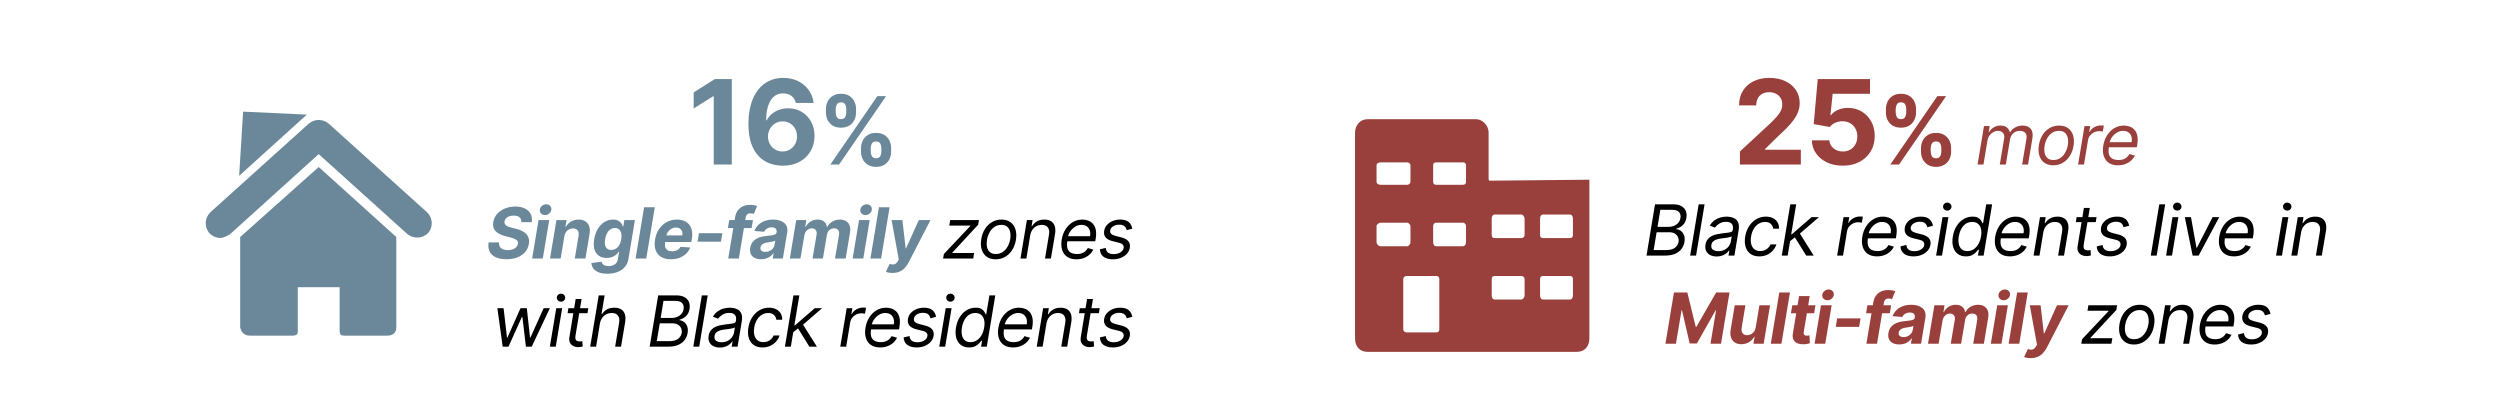 <svg width="851" height="143" viewBox="0 0 851 143" fill="none" xmlns="http://www.w3.org/2000/svg">
<g clip-path="url(#clip0_2019_747)">
<path fill-rule="evenodd" clip-rule="evenodd" d="M507.089 61.511C506.726 61.511 506.726 60.841 506.726 60.841V45.149C506.726 42.697 504.632 40.585 502.515 40.585H465.429C462.972 40.585 461.25 42.697 461.25 45.149V115.207C461.25 118.044 462.98 119.77 465.429 119.77H536.814C539.27 119.77 541.024 118.044 541.024 115.207V61.172L507.089 61.503V61.511ZM468.58 56.277C468.58 55.607 469.276 55.276 469.971 55.276H479.086C479.418 55.276 480.121 55.607 480.121 56.277V61.842C480.121 62.567 479.426 62.898 479.086 62.898H469.971C469.276 62.898 468.58 62.567 468.58 61.842V56.277ZM468.58 82.428V76.864C468.58 76.533 469.276 75.808 469.971 75.808H479.086C479.418 75.808 480.121 76.533 480.121 76.864V82.428C480.121 83.153 479.426 83.823 479.086 83.823H469.971C469.276 83.823 468.58 83.153 468.58 82.428ZM489.94 112.086C489.94 112.811 489.576 113.142 488.881 113.142H478.731C478.368 113.142 477.672 112.811 477.672 112.086V95.007C477.672 94.282 478.375 93.951 478.731 93.951H488.881C489.576 93.951 489.94 94.282 489.94 95.007V112.086ZM499.032 82.428C499.032 83.153 498.668 83.823 497.965 83.823H488.881C488.178 83.823 487.847 83.153 487.847 82.428V76.864C487.847 76.533 488.178 75.808 488.881 75.808H497.965C498.668 75.808 499.032 76.533 499.032 76.864V82.428ZM499.032 61.842C499.032 62.567 498.668 62.898 497.965 62.898H488.881C488.178 62.898 487.847 62.567 487.847 61.842V56.277C487.847 55.607 488.178 55.276 488.881 55.276H497.965C498.668 55.276 499.032 55.607 499.032 56.277V61.842ZM518.969 100.571C518.969 101.296 518.266 101.958 517.935 101.958H508.819C508.116 101.958 507.784 101.288 507.784 100.571V95.007C507.784 94.282 508.116 93.951 508.819 93.951H517.935C518.266 93.951 518.969 94.282 518.969 95.007V100.571ZM518.969 79.985C518.969 80.71 518.266 81.041 517.935 81.041H508.819C508.116 81.041 507.784 80.71 507.784 79.985V74.42C507.784 73.695 508.116 73.025 508.819 73.025H517.935C518.266 73.025 518.969 73.695 518.969 74.42V79.985ZM535.423 100.571C535.423 101.296 535.092 101.958 534.389 101.958H525.273C524.578 101.958 524.238 101.288 524.238 100.571V95.007C524.238 94.282 524.57 93.951 525.273 93.951H534.389C535.084 93.951 535.423 94.282 535.423 95.007V100.571ZM535.423 79.985C535.423 80.71 535.092 81.041 534.389 81.041H525.273C524.578 81.041 524.238 80.71 524.238 79.985V74.42C524.238 73.695 524.57 73.025 525.273 73.025H534.389C535.084 73.025 535.423 73.695 535.423 74.42V79.985Z" fill="#9A403C"/>
<path d="M81.756 80.678V111.523C82.081 112.859 82.754 113.557 83.457 113.879C84.107 114.255 84.779 114.255 85.482 114.255H99.67C100.048 114.255 100.373 114.255 101.046 113.879C101.371 113.557 101.371 112.859 101.371 112.536V97.755H115.611V112.536C115.611 112.859 115.611 113.557 115.959 113.879C116.284 114.255 116.957 114.255 117.312 114.255H131.522C132.195 114.255 132.875 114.255 133.548 113.879C134.221 113.557 134.901 112.859 134.901 111.523V80.678L108.491 56.848L81.763 80.678H81.756ZM82.754 38L104.44 39.02L81.408 59.849L82.754 38ZM145.385 72.274L111.885 42.074C109.859 40.416 107.138 40.416 105.112 42.074L71.589 72.274C69.564 74.308 69.564 77.309 71.234 79.342C72.262 80.363 73.608 81.001 74.961 81.001C75.989 81.001 77.334 80.363 78.362 79.665L108.491 52.459L138.65 79.665C140.676 81.331 143.692 81.331 145.74 79.342C147.441 77.309 147.441 74.308 145.393 72.274H145.385Z" fill="#6B889A"/>
<path d="M177.476 75.617C177.504 74.906 177.297 74.358 176.853 73.972C176.416 73.585 175.754 73.392 174.868 73.392C174.265 73.392 173.743 73.477 173.299 73.648C172.856 73.812 172.501 74.043 172.234 74.338C171.973 74.628 171.811 74.963 171.748 75.344C171.686 75.656 171.706 75.929 171.808 76.162C171.916 76.395 172.083 76.597 172.311 76.767C172.544 76.932 172.819 77.077 173.137 77.202C173.456 77.321 173.794 77.423 174.152 77.508L175.652 77.883C176.385 78.054 177.044 78.281 177.629 78.565C178.22 78.849 178.714 79.199 179.112 79.614C179.515 80.028 179.799 80.517 179.964 81.079C180.129 81.642 180.152 82.287 180.032 83.014C179.851 84.082 179.427 85.008 178.762 85.793C178.098 86.571 177.226 87.176 176.146 87.608C175.066 88.034 173.816 88.247 172.396 88.247C170.987 88.247 169.797 88.031 168.825 87.599C167.853 87.168 167.146 86.528 166.703 85.682C166.265 84.829 166.135 83.776 166.311 82.52H169.882C169.819 83.105 169.904 83.594 170.137 83.986C170.376 84.372 170.731 84.665 171.203 84.864C171.674 85.057 172.228 85.153 172.865 85.153C173.495 85.153 174.055 85.062 174.544 84.881C175.038 84.699 175.439 84.446 175.745 84.122C176.052 83.798 176.24 83.426 176.308 83.006C176.376 82.614 176.316 82.284 176.129 82.017C175.941 81.75 175.64 81.523 175.226 81.335C174.816 81.142 174.308 80.972 173.7 80.824L171.876 80.347C170.467 79.989 169.402 79.429 168.68 78.668C167.958 77.906 167.7 76.881 167.904 75.591C168.086 74.534 168.527 73.611 169.226 72.821C169.93 72.026 170.816 71.409 171.885 70.972C172.958 70.528 174.132 70.307 175.404 70.307C176.7 70.307 177.794 70.531 178.686 70.98C179.578 71.423 180.228 72.043 180.637 72.838C181.047 73.633 181.172 74.56 181.012 75.617H177.476ZM181.14 88L183.322 74.909H186.952L184.77 88H181.14ZM185.512 73.204C184.972 73.204 184.526 73.026 184.174 72.668C183.827 72.304 183.685 71.872 183.748 71.372C183.81 70.861 184.054 70.429 184.481 70.077C184.907 69.719 185.39 69.54 185.929 69.54C186.469 69.54 186.91 69.719 187.25 70.077C187.591 70.429 187.733 70.861 187.677 71.372C187.62 71.872 187.378 72.304 186.952 72.668C186.532 73.026 186.052 73.204 185.512 73.204ZM192.108 80.432L190.846 88H187.224L189.406 74.909H192.858L192.483 77.219H192.628C193.043 76.452 193.628 75.847 194.383 75.403C195.145 74.96 196.011 74.739 196.983 74.739C197.892 74.739 198.65 74.938 199.258 75.335C199.872 75.733 200.304 76.298 200.554 77.031C200.81 77.764 200.852 78.642 200.682 79.665L199.284 88H195.653L196.94 80.312C197.071 79.511 196.969 78.886 196.633 78.438C196.304 77.983 195.773 77.756 195.04 77.756C194.551 77.756 194.102 77.861 193.693 78.071C193.284 78.281 192.94 78.588 192.662 78.992C192.389 79.389 192.204 79.869 192.108 80.432ZM206.728 93.182C205.546 93.182 204.56 93.02 203.771 92.696C202.987 92.378 202.39 91.943 201.981 91.392C201.577 90.841 201.356 90.222 201.316 89.534L204.759 89.082C204.822 89.349 204.941 89.597 205.117 89.824C205.299 90.051 205.558 90.233 205.893 90.369C206.234 90.506 206.674 90.574 207.214 90.574C208.004 90.574 208.691 90.381 209.276 89.994C209.862 89.614 210.222 88.974 210.359 88.077L210.751 85.682H210.597C210.381 86.046 210.086 86.389 209.711 86.713C209.342 87.037 208.89 87.301 208.356 87.506C207.827 87.71 207.217 87.812 206.523 87.812C205.535 87.812 204.677 87.585 203.95 87.131C203.228 86.671 202.705 85.969 202.381 85.026C202.063 84.077 202.023 82.878 202.262 81.429C202.512 79.946 202.961 78.707 203.609 77.713C204.256 76.719 205.023 75.974 205.91 75.48C206.796 74.986 207.719 74.739 208.68 74.739C209.413 74.739 210.004 74.864 210.452 75.114C210.907 75.358 211.256 75.665 211.501 76.034C211.745 76.398 211.918 76.756 212.021 77.108H212.165L212.523 74.909H216.129L213.93 88.128C213.754 89.247 213.33 90.179 212.66 90.923C211.995 91.673 211.151 92.236 210.129 92.611C209.106 92.992 207.972 93.182 206.728 93.182ZM208.092 85.085C208.671 85.085 209.191 84.94 209.651 84.651C210.117 84.355 210.506 83.935 210.819 83.389C211.131 82.838 211.35 82.179 211.475 81.412C211.6 80.645 211.597 79.98 211.467 79.418C211.342 78.849 211.097 78.409 210.734 78.097C210.376 77.784 209.904 77.628 209.319 77.628C208.717 77.628 208.188 77.79 207.734 78.114C207.279 78.432 206.901 78.875 206.6 79.443C206.305 80.011 206.097 80.668 205.978 81.412C205.853 82.168 205.847 82.821 205.961 83.372C206.08 83.918 206.316 84.341 206.668 84.642C207.021 84.938 207.495 85.085 208.092 85.085ZM222.884 70.546L219.987 88H216.356L219.254 70.546H222.884ZM228.347 88.256C227.006 88.256 225.895 87.983 225.014 87.438C224.134 86.886 223.514 86.108 223.156 85.102C222.804 84.091 222.745 82.895 222.977 81.514C223.205 80.168 223.662 78.986 224.35 77.969C225.043 76.952 225.912 76.159 226.958 75.591C228.003 75.023 229.168 74.739 230.452 74.739C231.316 74.739 232.097 74.878 232.796 75.156C233.5 75.429 234.085 75.844 234.551 76.401C235.017 76.952 235.335 77.642 235.506 78.472C235.682 79.301 235.679 80.273 235.497 81.386L235.335 82.383H224.29L224.639 80.133H232.276C232.361 79.611 232.327 79.148 232.174 78.744C232.02 78.341 231.764 78.026 231.406 77.798C231.049 77.565 230.608 77.449 230.085 77.449C229.551 77.449 229.051 77.579 228.585 77.841C228.12 78.102 227.727 78.446 227.409 78.872C227.097 79.293 226.895 79.75 226.804 80.244L226.404 82.477C226.29 83.165 226.313 83.736 226.472 84.19C226.637 84.645 226.921 84.986 227.324 85.213C227.727 85.435 228.239 85.546 228.858 85.546C229.262 85.546 229.639 85.489 229.992 85.375C230.35 85.261 230.668 85.094 230.946 84.872C231.225 84.645 231.452 84.364 231.628 84.028L234.943 84.25C234.637 85.057 234.171 85.761 233.546 86.364C232.921 86.96 232.168 87.426 231.287 87.761C230.412 88.091 229.432 88.256 228.347 88.256ZM245.89 79.392L245.422 82.273H237.453L237.922 79.392H245.89ZM256.302 74.909L255.851 77.636H247.771L248.223 74.909H256.302ZM247.882 88L250.226 73.963C250.379 73.014 250.692 72.227 251.163 71.602C251.64 70.977 252.228 70.508 252.927 70.196C253.632 69.883 254.393 69.727 255.211 69.727C255.768 69.727 256.271 69.77 256.72 69.855C257.174 69.94 257.504 70.017 257.709 70.085L256.626 72.812C256.49 72.767 256.322 72.724 256.123 72.685C255.924 72.645 255.714 72.625 255.493 72.625C254.964 72.625 254.575 72.75 254.325 73C254.081 73.244 253.916 73.588 253.831 74.031L251.504 88H247.882ZM259.08 88.247C258.251 88.247 257.532 88.102 256.924 87.812C256.322 87.517 255.878 87.079 255.594 86.5C255.31 85.921 255.239 85.202 255.381 84.344C255.506 83.617 255.742 83.008 256.089 82.52C256.441 82.026 256.87 81.628 257.376 81.327C257.881 81.026 258.441 80.796 259.055 80.636C259.674 80.477 260.313 80.369 260.972 80.312C261.734 80.233 262.353 80.156 262.83 80.082C263.313 80.008 263.674 79.903 263.913 79.767C264.151 79.625 264.296 79.415 264.347 79.136V79.085C264.432 78.551 264.333 78.136 264.049 77.841C263.77 77.54 263.324 77.389 262.711 77.389C262.063 77.389 261.512 77.531 261.057 77.815C260.609 78.099 260.288 78.46 260.094 78.898L256.788 78.625C257.083 77.829 257.529 77.142 258.126 76.562C258.728 75.977 259.452 75.528 260.299 75.216C261.145 74.898 262.094 74.739 263.145 74.739C263.873 74.739 264.552 74.824 265.182 74.994C265.819 75.165 266.367 75.429 266.827 75.787C267.293 76.145 267.628 76.605 267.833 77.168C268.043 77.724 268.086 78.392 267.961 79.171L266.486 88H263.043L263.35 86.185H263.248C262.969 86.594 262.628 86.954 262.225 87.267C261.822 87.574 261.359 87.815 260.836 87.992C260.313 88.162 259.728 88.247 259.08 88.247ZM260.538 85.742C261.066 85.742 261.552 85.636 261.995 85.426C262.444 85.21 262.813 84.921 263.103 84.557C263.398 84.193 263.586 83.781 263.665 83.321L263.887 81.932C263.773 82.006 263.609 82.071 263.393 82.128C263.182 82.185 262.952 82.239 262.702 82.29C262.458 82.335 262.211 82.378 261.961 82.418C261.711 82.452 261.486 82.486 261.288 82.52C260.85 82.582 260.458 82.682 260.111 82.818C259.765 82.954 259.484 83.139 259.268 83.372C259.052 83.599 258.918 83.883 258.867 84.224C258.788 84.719 258.904 85.097 259.216 85.358C259.535 85.614 259.975 85.742 260.538 85.742ZM268.849 88L271.031 74.909H274.482L274.107 77.219H274.252C274.65 76.452 275.204 75.847 275.914 75.403C276.63 74.96 277.434 74.739 278.326 74.739C279.212 74.739 279.934 74.963 280.491 75.412C281.053 75.855 281.377 76.457 281.462 77.219H281.599C281.985 76.469 282.567 75.869 283.346 75.421C284.124 74.966 284.994 74.739 285.954 74.739C287.164 74.739 288.09 75.128 288.732 75.906C289.374 76.685 289.576 77.781 289.337 79.196L287.871 88H284.241L285.604 79.912C285.712 79.179 285.604 78.633 285.281 78.276C284.957 77.912 284.505 77.73 283.925 77.73C283.266 77.73 282.718 77.94 282.281 78.361C281.843 78.776 281.573 79.324 281.471 80.006L280.116 88H276.596L277.977 79.835C278.073 79.188 277.968 78.676 277.661 78.301C277.36 77.921 276.908 77.73 276.306 77.73C275.908 77.73 275.531 77.832 275.173 78.037C274.82 78.236 274.522 78.517 274.278 78.881C274.033 79.239 273.874 79.659 273.8 80.142L272.471 88H268.849ZM290.234 88L292.416 74.909H296.046L293.864 88H290.234ZM294.606 73.204C294.066 73.204 293.62 73.026 293.268 72.668C292.921 72.304 292.779 71.872 292.842 71.372C292.904 70.861 293.149 70.429 293.575 70.077C294.001 69.719 294.484 69.54 295.024 69.54C295.563 69.54 296.004 69.719 296.345 70.077C296.685 70.429 296.827 70.861 296.771 71.372C296.714 71.872 296.472 72.304 296.046 72.668C295.626 73.026 295.146 73.204 294.606 73.204ZM302.821 70.546L299.923 88H296.293L299.191 70.546H302.821ZM303.792 92.909C303.326 92.909 302.9 92.872 302.514 92.798C302.127 92.73 301.809 92.642 301.559 92.534L302.838 89.824C303.241 89.954 303.608 90.023 303.937 90.028C304.272 90.034 304.579 89.949 304.858 89.773C305.136 89.597 305.392 89.307 305.625 88.903L305.948 88.349L303.494 74.909H307.176L308.284 84.54H308.42L312.758 74.909H316.738L309.247 89.415C308.877 90.125 308.44 90.742 307.934 91.264C307.434 91.787 306.841 92.19 306.153 92.474C305.471 92.764 304.684 92.909 303.792 92.909Z" fill="#6B889A"/>
<path d="M321.026 88L321.299 86.466L330.299 76.921L330.333 76.784H323.14L323.447 74.909H333.231L332.958 76.511L324.162 85.989L324.128 86.125H331.594L331.287 88H321.026ZM338.934 88.273C337.729 88.273 336.721 87.986 335.908 87.412C335.096 86.838 334.522 86.034 334.187 85C333.857 83.966 333.803 82.761 334.025 81.386C334.241 80.046 334.67 78.878 335.312 77.883C335.959 76.883 336.763 76.111 337.724 75.565C338.69 75.014 339.752 74.739 340.911 74.739C342.116 74.739 343.121 75.028 343.928 75.608C344.741 76.182 345.315 76.989 345.65 78.028C345.985 79.062 346.042 80.273 345.82 81.659C345.604 82.989 345.17 84.151 344.516 85.145C343.869 86.133 343.065 86.903 342.104 87.454C341.15 88 340.093 88.273 338.934 88.273ZM338.968 86.466C339.888 86.466 340.687 86.23 341.363 85.758C342.045 85.287 342.596 84.665 343.016 83.892C343.442 83.119 343.729 82.284 343.877 81.386C344.013 80.534 344.008 79.742 343.86 79.008C343.712 78.27 343.397 77.676 342.914 77.227C342.431 76.773 341.752 76.546 340.877 76.546C339.957 76.546 339.153 76.784 338.465 77.261C337.783 77.739 337.232 78.367 336.812 79.145C336.391 79.923 336.11 80.761 335.968 81.659C335.832 82.511 335.834 83.304 335.977 84.037C336.124 84.764 336.44 85.352 336.923 85.801C337.411 86.244 338.093 86.466 338.968 86.466ZM350.678 80.125L349.382 88H347.371L349.553 74.909H351.496L351.155 76.954H351.325C351.734 76.29 352.288 75.756 352.987 75.352C353.686 74.943 354.53 74.739 355.519 74.739C356.394 74.739 357.132 74.921 357.734 75.284C358.342 75.642 358.771 76.188 359.021 76.921C359.277 77.648 359.314 78.568 359.132 79.682L357.734 88H355.723L357.087 79.818C357.257 78.796 357.124 77.994 356.686 77.415C356.254 76.835 355.57 76.546 354.632 76.546C353.984 76.546 353.385 76.685 352.834 76.963C352.288 77.242 351.825 77.648 351.445 78.182C351.07 78.716 350.814 79.364 350.678 80.125ZM366.384 88.273C365.129 88.273 364.092 87.994 363.274 87.438C362.455 86.875 361.884 86.091 361.561 85.085C361.237 84.074 361.186 82.898 361.407 81.557C361.629 80.216 362.069 79.034 362.728 78.011C363.387 76.983 364.208 76.182 365.191 75.608C366.174 75.028 367.254 74.739 368.43 74.739C369.112 74.739 369.768 74.852 370.399 75.079C371.029 75.307 371.575 75.676 372.035 76.188C372.495 76.693 372.816 77.364 372.998 78.199C373.18 79.034 373.168 80.062 372.964 81.284L372.828 82.136H362.737L363.009 80.398H371.055C371.186 79.659 371.151 79 370.953 78.421C370.759 77.841 370.421 77.383 369.938 77.048C369.461 76.713 368.856 76.546 368.123 76.546C367.367 76.546 366.663 76.75 366.009 77.159C365.356 77.562 364.811 78.074 364.373 78.693C363.936 79.307 363.663 79.932 363.555 80.568L363.316 82.068C363.146 83.153 363.171 84.017 363.393 84.659C363.62 85.301 364.015 85.764 364.578 86.048C365.14 86.327 365.845 86.466 366.691 86.466C367.231 86.466 367.728 86.392 368.183 86.244C368.637 86.091 369.043 85.864 369.401 85.562C369.759 85.256 370.061 84.875 370.305 84.421L372.146 84.966C371.833 85.625 371.393 86.204 370.825 86.704C370.262 87.199 369.603 87.585 368.847 87.864C368.097 88.136 367.276 88.273 366.384 88.273ZM385.443 77.841L383.534 78.352C383.465 78.046 383.346 77.75 383.176 77.466C383.011 77.176 382.755 76.94 382.409 76.758C382.068 76.571 381.602 76.477 381.011 76.477C380.21 76.477 379.514 76.662 378.923 77.031C378.332 77.395 377.994 77.858 377.909 78.421C377.823 78.915 377.937 79.31 378.25 79.605C378.562 79.901 379.085 80.142 379.818 80.329L381.693 80.807C382.818 81.097 383.619 81.531 384.096 82.111C384.579 82.685 384.744 83.432 384.59 84.352C384.465 85.102 384.139 85.773 383.61 86.364C383.082 86.954 382.406 87.421 381.582 87.761C380.758 88.102 379.84 88.273 378.829 88.273C377.483 88.273 376.42 87.983 375.642 87.403C374.863 86.818 374.448 85.972 374.397 84.864L376.409 84.386C376.46 85.085 376.71 85.614 377.159 85.972C377.613 86.324 378.25 86.5 379.068 86.5C380.005 86.5 380.787 86.301 381.412 85.903C382.037 85.5 382.392 85.017 382.477 84.454C382.562 83.994 382.471 83.611 382.204 83.304C381.943 82.997 381.488 82.767 380.84 82.614L378.761 82.102C377.602 81.812 376.789 81.369 376.323 80.773C375.863 80.176 375.71 79.426 375.863 78.523C375.988 77.784 376.306 77.131 376.818 76.562C377.335 75.994 377.983 75.548 378.761 75.224C379.545 74.901 380.397 74.739 381.318 74.739C382.613 74.739 383.582 75.023 384.224 75.591C384.866 76.153 385.272 76.903 385.443 77.841ZM171.114 118L169.307 104.909H171.421L172.58 114.932H172.716L177.182 104.909H179.33L180.421 114.898H180.557L185.057 104.909H187.171L181 118H179.023L177.83 107.943H177.625L173.091 118H171.114ZM187.168 118L189.35 104.909H191.361L189.179 118H187.168ZM190.969 102.693C190.577 102.693 190.239 102.56 189.955 102.293C189.677 102.026 189.537 101.705 189.537 101.33C189.537 100.955 189.677 100.634 189.955 100.366C190.239 100.099 190.577 99.966 190.969 99.966C191.361 99.966 191.696 100.099 191.975 100.366C192.259 100.634 192.401 100.955 192.401 101.33C192.401 101.705 192.259 102.026 191.975 102.293C191.696 102.56 191.361 102.693 190.969 102.693ZM200.258 104.909L199.986 106.614H193.201L193.474 104.909H200.258ZM195.963 101.773H197.974L195.895 114.25C195.804 114.818 195.818 115.244 195.937 115.528C196.062 115.807 196.25 115.994 196.5 116.091C196.755 116.182 197.031 116.227 197.326 116.227C197.548 116.227 197.73 116.216 197.872 116.193C198.014 116.165 198.128 116.142 198.213 116.125L198.349 117.932C198.196 117.983 197.988 118.034 197.727 118.085C197.471 118.142 197.156 118.17 196.781 118.17C196.213 118.17 195.679 118.048 195.179 117.804C194.679 117.56 194.295 117.188 194.028 116.688C193.761 116.188 193.69 115.557 193.815 114.795L195.963 101.773ZM204.21 110.125L202.915 118H200.903L203.801 100.545H205.812L204.756 106.955H204.926C205.335 106.273 205.881 105.733 206.562 105.335C207.25 104.938 208.114 104.739 209.153 104.739C210.04 104.739 210.787 104.918 211.395 105.276C212.008 105.628 212.44 106.17 212.69 106.903C212.946 107.631 212.983 108.557 212.801 109.682L211.403 118H209.392L210.756 109.818C210.926 108.778 210.787 107.974 210.338 107.406C209.895 106.832 209.204 106.545 208.267 106.545C207.608 106.545 206.994 106.685 206.426 106.963C205.864 107.241 205.386 107.648 204.994 108.182C204.608 108.716 204.346 109.364 204.21 110.125ZM221.146 118L224.043 100.545H230.146C231.362 100.545 232.33 100.756 233.052 101.176C233.774 101.591 234.268 102.151 234.535 102.855C234.802 103.554 234.862 104.33 234.714 105.182C234.589 105.932 234.353 106.551 234.007 107.04C233.666 107.528 233.257 107.915 232.779 108.199C232.308 108.483 231.816 108.693 231.305 108.83L231.271 109C231.793 109.034 232.296 109.222 232.779 109.562C233.262 109.903 233.634 110.392 233.896 111.028C234.157 111.665 234.214 112.443 234.066 113.364C233.918 114.239 233.586 115.026 233.069 115.724C232.552 116.423 231.83 116.977 230.904 117.386C229.978 117.795 228.828 118 227.453 118H221.146ZM223.566 116.125H227.759C229.14 116.125 230.166 115.858 230.836 115.324C231.512 114.784 231.918 114.131 232.055 113.364C232.146 112.773 232.08 112.227 231.859 111.727C231.643 111.222 231.282 110.818 230.776 110.517C230.276 110.21 229.646 110.057 228.884 110.057H224.589L223.566 116.125ZM224.896 108.216H228.816C229.453 108.216 230.049 108.091 230.606 107.841C231.163 107.591 231.629 107.239 232.004 106.784C232.379 106.33 232.612 105.795 232.703 105.182C232.839 104.415 232.685 103.764 232.242 103.23C231.799 102.69 230.998 102.42 229.839 102.42H225.85L224.896 108.216ZM240.911 100.545L238.014 118H236.002L238.9 100.545H240.911ZM245.036 118.307C244.206 118.307 243.479 118.151 242.854 117.838C242.229 117.52 241.766 117.062 241.465 116.466C241.164 115.864 241.081 115.136 241.218 114.284C241.348 113.534 241.601 112.926 241.976 112.46C242.351 111.989 242.806 111.619 243.34 111.352C243.88 111.08 244.459 110.878 245.078 110.747C245.703 110.611 246.326 110.506 246.945 110.432C247.752 110.33 248.408 110.25 248.914 110.193C249.419 110.136 249.8 110.043 250.056 109.912C250.311 109.781 250.468 109.557 250.525 109.239V109.17C250.661 108.335 250.55 107.685 250.192 107.219C249.834 106.747 249.195 106.511 248.275 106.511C247.32 106.511 246.522 106.722 245.88 107.142C245.238 107.562 244.763 108.011 244.456 108.489L242.684 107.807C243.15 107.011 243.706 106.392 244.354 105.949C245.002 105.5 245.681 105.187 246.391 105.011C247.101 104.83 247.786 104.739 248.445 104.739C248.865 104.739 249.34 104.79 249.868 104.892C250.397 104.989 250.891 105.19 251.351 105.497C251.817 105.804 252.167 106.267 252.4 106.886C252.638 107.506 252.672 108.335 252.502 109.375L251.07 118H249.059L249.365 116.227H249.263C249.081 116.511 248.803 116.815 248.428 117.139C248.059 117.463 247.59 117.739 247.022 117.966C246.459 118.193 245.797 118.307 245.036 118.307ZM245.615 116.5C246.411 116.5 247.107 116.344 247.703 116.031C248.306 115.719 248.789 115.315 249.152 114.821C249.522 114.327 249.752 113.807 249.843 113.261L250.15 111.42C250.047 111.523 249.846 111.616 249.544 111.702C249.243 111.781 248.902 111.852 248.522 111.915C248.147 111.972 247.78 112.023 247.422 112.068C247.07 112.108 246.786 112.142 246.57 112.17C246.036 112.239 245.527 112.349 245.044 112.503C244.567 112.651 244.164 112.875 243.834 113.176C243.51 113.472 243.309 113.875 243.229 114.386C243.11 115.085 243.277 115.614 243.732 115.972C244.186 116.324 244.814 116.5 245.615 116.5ZM259.545 118.273C258.312 118.273 257.301 117.983 256.511 117.403C255.727 116.824 255.182 116.026 254.875 115.009C254.568 113.991 254.522 112.83 254.738 111.523C254.954 110.193 255.392 109.02 256.051 108.003C256.71 106.98 257.531 106.182 258.514 105.608C259.497 105.028 260.579 104.739 261.761 104.739C262.682 104.739 263.483 104.909 264.165 105.25C264.846 105.591 265.372 106.068 265.741 106.682C266.111 107.295 266.284 108.011 266.261 108.83H264.25C264.193 108.233 263.937 107.705 263.483 107.244C263.034 106.778 262.369 106.545 261.488 106.545C260.704 106.545 259.983 106.75 259.324 107.159C258.665 107.562 258.111 108.134 257.662 108.872C257.213 109.605 256.909 110.466 256.75 111.455C256.579 112.466 256.594 113.347 256.792 114.097C256.991 114.847 257.352 115.429 257.875 115.844C258.397 116.259 259.057 116.466 259.852 116.466C260.375 116.466 260.863 116.375 261.318 116.193C261.772 116.011 262.176 115.75 262.528 115.409C262.88 115.068 263.159 114.659 263.363 114.182H265.375C265.125 114.955 264.724 115.651 264.173 116.27C263.622 116.884 262.954 117.372 262.17 117.736C261.386 118.094 260.511 118.273 259.545 118.273ZM269.846 113.227L270.221 110.739H270.631L277.346 104.909H279.835L272.71 111.08H272.54L269.846 113.227ZM267.187 118L270.085 100.545H272.096L269.199 118H267.187ZM275.506 118L271.483 111.523L273.119 110.125L278.062 118H275.506ZM286.032 118L288.214 104.909H290.157L289.816 106.886H289.953C290.293 106.239 290.813 105.713 291.512 105.31C292.211 104.906 292.953 104.705 293.737 104.705C293.89 104.705 294.075 104.707 294.291 104.713C294.506 104.713 294.674 104.722 294.793 104.739L294.453 106.784C294.384 106.767 294.231 106.741 293.992 106.707C293.754 106.668 293.498 106.648 293.225 106.648C292.589 106.648 292.001 106.781 291.461 107.048C290.921 107.31 290.47 107.673 290.106 108.139C289.742 108.599 289.509 109.125 289.407 109.716L288.043 118H286.032ZM299.585 118.273C298.329 118.273 297.292 117.994 296.474 117.438C295.656 116.875 295.085 116.091 294.761 115.085C294.437 114.074 294.386 112.898 294.607 111.557C294.829 110.216 295.269 109.034 295.928 108.011C296.588 106.983 297.409 106.182 298.392 105.608C299.375 105.028 300.454 104.739 301.63 104.739C302.312 104.739 302.968 104.852 303.599 105.08C304.23 105.307 304.775 105.676 305.235 106.188C305.696 106.693 306.017 107.364 306.198 108.199C306.38 109.034 306.369 110.062 306.164 111.284L306.028 112.136H295.937L296.21 110.398H304.255C304.386 109.659 304.352 109 304.153 108.42C303.96 107.841 303.622 107.384 303.139 107.048C302.661 106.713 302.056 106.545 301.323 106.545C300.568 106.545 299.863 106.75 299.21 107.159C298.556 107.562 298.011 108.074 297.573 108.693C297.136 109.307 296.863 109.932 296.755 110.568L296.517 112.068C296.346 113.153 296.372 114.017 296.593 114.659C296.821 115.301 297.215 115.764 297.778 116.048C298.34 116.327 299.045 116.466 299.892 116.466C300.431 116.466 300.928 116.392 301.383 116.244C301.838 116.091 302.244 115.864 302.602 115.562C302.96 115.256 303.261 114.875 303.505 114.42L305.346 114.966C305.034 115.625 304.593 116.205 304.025 116.705C303.463 117.199 302.803 117.585 302.048 117.864C301.298 118.136 300.477 118.273 299.585 118.273ZM318.643 107.841L316.734 108.352C316.666 108.045 316.546 107.75 316.376 107.466C316.211 107.176 315.956 106.94 315.609 106.759C315.268 106.571 314.802 106.477 314.211 106.477C313.41 106.477 312.714 106.662 312.123 107.031C311.532 107.395 311.194 107.858 311.109 108.42C311.024 108.915 311.137 109.31 311.45 109.605C311.762 109.901 312.285 110.142 313.018 110.33L314.893 110.807C316.018 111.097 316.819 111.531 317.296 112.111C317.779 112.685 317.944 113.432 317.791 114.352C317.666 115.102 317.339 115.773 316.811 116.364C316.282 116.955 315.606 117.42 314.782 117.761C313.958 118.102 313.041 118.273 312.029 118.273C310.683 118.273 309.62 117.983 308.842 117.403C308.064 116.818 307.649 115.972 307.598 114.864L309.609 114.386C309.66 115.085 309.91 115.614 310.359 115.972C310.814 116.324 311.45 116.5 312.268 116.5C313.206 116.5 313.987 116.301 314.612 115.903C315.237 115.5 315.592 115.017 315.677 114.455C315.762 113.994 315.671 113.611 315.404 113.304C315.143 112.997 314.689 112.767 314.041 112.614L311.961 112.102C310.802 111.812 309.99 111.369 309.524 110.773C309.064 110.176 308.91 109.426 309.064 108.523C309.189 107.784 309.507 107.131 310.018 106.562C310.535 105.994 311.183 105.548 311.961 105.224C312.745 104.901 313.598 104.739 314.518 104.739C315.814 104.739 316.782 105.023 317.424 105.591C318.066 106.153 318.473 106.903 318.643 107.841ZM319.725 118L321.907 104.909H323.918L321.736 118H319.725ZM323.526 102.693C323.134 102.693 322.796 102.56 322.512 102.293C322.233 102.026 322.094 101.705 322.094 101.33C322.094 100.955 322.233 100.634 322.512 100.366C322.796 100.099 323.134 99.966 323.526 99.966C323.918 99.966 324.253 100.099 324.532 100.366C324.816 100.634 324.958 100.955 324.958 101.33C324.958 101.705 324.816 102.026 324.532 102.293C324.253 102.56 323.918 102.693 323.526 102.693ZM329.866 118.273C328.77 118.273 327.849 117.997 327.105 117.446C326.361 116.889 325.835 116.105 325.528 115.094C325.227 114.077 325.19 112.875 325.417 111.489C325.65 110.114 326.085 108.92 326.721 107.909C327.363 106.898 328.15 106.116 329.082 105.565C330.014 105.014 331.031 104.739 332.133 104.739C332.986 104.739 333.636 104.881 334.085 105.165C334.54 105.443 334.869 105.761 335.074 106.119C335.278 106.472 335.435 106.761 335.542 106.989H335.713L336.787 100.545H338.798L335.9 118H333.957L334.298 115.989H334.06C333.872 116.227 333.611 116.528 333.275 116.892C332.94 117.25 332.497 117.571 331.946 117.855C331.4 118.134 330.707 118.273 329.866 118.273ZM330.361 116.466C331.167 116.466 331.889 116.256 332.525 115.835C333.167 115.409 333.702 114.821 334.128 114.071C334.554 113.315 334.849 112.443 335.014 111.455C335.179 110.477 335.173 109.622 334.997 108.889C334.821 108.151 334.483 107.577 333.983 107.168C333.483 106.753 332.821 106.545 331.997 106.545C331.15 106.545 330.415 106.764 329.79 107.202C329.165 107.634 328.656 108.222 328.264 108.966C327.872 109.705 327.599 110.534 327.446 111.455C327.292 112.386 327.29 113.233 327.437 113.994C327.585 114.75 327.898 115.352 328.375 115.801C328.858 116.244 329.52 116.466 330.361 116.466ZM344.821 118.273C343.565 118.273 342.528 117.994 341.71 117.438C340.892 116.875 340.321 116.091 339.997 115.085C339.673 114.074 339.622 112.898 339.844 111.557C340.065 110.216 340.506 109.034 341.165 108.011C341.824 106.983 342.645 106.182 343.628 105.608C344.611 105.028 345.69 104.739 346.866 104.739C347.548 104.739 348.205 104.852 348.835 105.08C349.466 105.307 350.011 105.676 350.472 106.188C350.932 106.693 351.253 107.364 351.435 108.199C351.616 109.034 351.605 110.062 351.401 111.284L351.264 112.136H341.173L341.446 110.398H349.491C349.622 109.659 349.588 109 349.389 108.42C349.196 107.841 348.858 107.384 348.375 107.048C347.898 106.713 347.293 106.545 346.56 106.545C345.804 106.545 345.099 106.75 344.446 107.159C343.793 107.562 343.247 108.074 342.81 108.693C342.372 109.307 342.099 109.932 341.991 110.568L341.753 112.068C341.582 113.153 341.608 114.017 341.83 114.659C342.057 115.301 342.452 115.764 343.014 116.048C343.577 116.327 344.281 116.466 345.128 116.466C345.668 116.466 346.165 116.392 346.619 116.244C347.074 116.091 347.48 115.864 347.838 115.562C348.196 115.256 348.497 114.875 348.741 114.42L350.582 114.966C350.27 115.625 349.83 116.205 349.261 116.705C348.699 117.199 348.04 117.585 347.284 117.864C346.534 118.136 345.713 118.273 344.821 118.273ZM356.209 110.125L354.913 118H352.902L355.084 104.909H357.027L356.686 106.955H356.857C357.266 106.29 357.82 105.756 358.519 105.352C359.217 104.943 360.061 104.739 361.05 104.739C361.925 104.739 362.663 104.92 363.266 105.284C363.874 105.642 364.303 106.188 364.553 106.92C364.808 107.648 364.845 108.568 364.663 109.682L363.266 118H361.254L362.618 109.818C362.788 108.795 362.655 107.994 362.217 107.415C361.786 106.835 361.101 106.545 360.163 106.545C359.516 106.545 358.916 106.685 358.365 106.963C357.82 107.241 357.357 107.648 356.976 108.182C356.601 108.716 356.345 109.364 356.209 110.125ZM374.336 104.909L374.063 106.614H367.279L367.552 104.909H374.336ZM370.041 101.773H372.052L369.972 114.25C369.882 114.818 369.896 115.244 370.015 115.528C370.14 115.807 370.328 115.994 370.578 116.091C370.833 116.182 371.109 116.227 371.404 116.227C371.626 116.227 371.808 116.216 371.95 116.193C372.092 116.165 372.205 116.142 372.291 116.125L372.427 117.932C372.274 117.983 372.066 118.034 371.805 118.085C371.549 118.142 371.234 118.17 370.859 118.17C370.291 118.17 369.757 118.048 369.257 117.804C368.757 117.56 368.373 117.188 368.106 116.688C367.839 116.188 367.768 115.557 367.893 114.795L370.041 101.773ZM385.443 107.841L383.534 108.352C383.466 108.045 383.346 107.75 383.176 107.466C383.011 107.176 382.755 106.94 382.409 106.759C382.068 106.571 381.602 106.477 381.011 106.477C380.21 106.477 379.514 106.662 378.923 107.031C378.332 107.395 377.994 107.858 377.909 108.42C377.823 108.915 377.937 109.31 378.25 109.605C378.562 109.901 379.085 110.142 379.818 110.33L381.693 110.807C382.818 111.097 383.619 111.531 384.096 112.111C384.579 112.685 384.744 113.432 384.59 114.352C384.465 115.102 384.139 115.773 383.61 116.364C383.082 116.955 382.406 117.42 381.582 117.761C380.758 118.102 379.84 118.273 378.829 118.273C377.483 118.273 376.42 117.983 375.642 117.403C374.863 116.818 374.448 115.972 374.397 114.864L376.409 114.386C376.46 115.085 376.71 115.614 377.159 115.972C377.613 116.324 378.25 116.5 379.068 116.5C380.005 116.5 380.787 116.301 381.412 115.903C382.037 115.5 382.392 115.017 382.477 114.455C382.562 113.994 382.471 113.611 382.204 113.304C381.943 112.997 381.488 112.767 380.84 112.614L378.761 112.102C377.602 111.812 376.789 111.369 376.323 110.773C375.863 110.176 375.71 109.426 375.863 108.523C375.988 107.784 376.306 107.131 376.818 106.562C377.335 105.994 377.983 105.548 378.761 105.224C379.545 104.901 380.397 104.739 381.318 104.739C382.613 104.739 383.582 105.023 384.224 105.591C384.866 106.153 385.272 106.903 385.443 107.841Z" fill="black"/>
<path d="M560.472 87L563.37 69.546H569.472C570.688 69.546 571.657 69.756 572.378 70.176C573.1 70.591 573.594 71.151 573.861 71.855C574.128 72.554 574.188 73.329 574.04 74.182C573.915 74.932 573.68 75.551 573.333 76.04C572.992 76.528 572.583 76.915 572.106 77.199C571.634 77.483 571.143 77.693 570.631 77.829L570.597 78C571.12 78.034 571.623 78.222 572.106 78.562C572.589 78.903 572.961 79.392 573.222 80.028C573.484 80.665 573.54 81.443 573.393 82.364C573.245 83.239 572.913 84.026 572.395 84.724C571.878 85.423 571.157 85.977 570.231 86.386C569.305 86.796 568.154 87 566.779 87H560.472ZM562.893 85.125H567.086C568.467 85.125 569.492 84.858 570.163 84.324C570.839 83.784 571.245 83.131 571.381 82.364C571.472 81.773 571.407 81.227 571.185 80.727C570.969 80.222 570.609 79.818 570.103 79.517C569.603 79.21 568.972 79.057 568.211 79.057H563.915L562.893 85.125ZM564.222 77.216H568.143C568.779 77.216 569.376 77.091 569.932 76.841C570.489 76.591 570.955 76.239 571.33 75.784C571.705 75.329 571.938 74.796 572.029 74.182C572.165 73.415 572.012 72.764 571.569 72.23C571.126 71.69 570.324 71.421 569.165 71.421H565.177L564.222 77.216ZM580.238 69.546L577.34 87H575.329L578.227 69.546H580.238ZM584.362 87.307C583.533 87.307 582.806 87.151 582.181 86.838C581.556 86.52 581.092 86.062 580.791 85.466C580.49 84.864 580.408 84.136 580.544 83.284C580.675 82.534 580.928 81.926 581.303 81.46C581.678 80.989 582.132 80.619 582.666 80.352C583.206 80.079 583.786 79.878 584.405 79.747C585.03 79.611 585.652 79.506 586.271 79.432C587.078 79.329 587.734 79.25 588.24 79.193C588.746 79.136 589.127 79.043 589.382 78.912C589.638 78.781 589.794 78.557 589.851 78.239V78.171C589.987 77.335 589.877 76.685 589.519 76.219C589.161 75.747 588.521 75.511 587.601 75.511C586.646 75.511 585.848 75.722 585.206 76.142C584.564 76.562 584.09 77.011 583.783 77.489L582.01 76.807C582.476 76.011 583.033 75.392 583.681 74.949C584.328 74.5 585.007 74.188 585.717 74.011C586.428 73.829 587.112 73.739 587.771 73.739C588.192 73.739 588.666 73.79 589.195 73.892C589.723 73.989 590.217 74.19 590.678 74.497C591.144 74.804 591.493 75.267 591.726 75.886C591.965 76.506 591.999 77.335 591.828 78.375L590.396 87H588.385L588.692 85.227H588.59C588.408 85.511 588.129 85.815 587.754 86.139C587.385 86.463 586.916 86.739 586.348 86.966C585.786 87.193 585.124 87.307 584.362 87.307ZM584.942 85.5C585.737 85.5 586.433 85.344 587.03 85.031C587.632 84.719 588.115 84.315 588.479 83.821C588.848 83.327 589.078 82.807 589.169 82.261L589.476 80.421C589.374 80.523 589.172 80.617 588.871 80.702C588.57 80.781 588.229 80.852 587.848 80.915C587.473 80.972 587.107 81.023 586.749 81.068C586.396 81.108 586.112 81.142 585.896 81.171C585.362 81.239 584.854 81.349 584.371 81.503C583.894 81.651 583.49 81.875 583.161 82.176C582.837 82.472 582.635 82.875 582.556 83.386C582.436 84.085 582.604 84.614 583.058 84.972C583.513 85.324 584.141 85.5 584.942 85.5ZM598.872 87.273C597.639 87.273 596.627 86.983 595.838 86.403C595.053 85.824 594.508 85.026 594.201 84.008C593.894 82.992 593.849 81.829 594.065 80.523C594.281 79.193 594.718 78.02 595.377 77.003C596.036 75.98 596.857 75.182 597.84 74.608C598.823 74.028 599.906 73.739 601.088 73.739C602.008 73.739 602.809 73.909 603.491 74.25C604.173 74.591 604.698 75.068 605.068 75.682C605.437 76.296 605.61 77.011 605.588 77.829H603.576C603.519 77.233 603.264 76.704 602.809 76.244C602.36 75.778 601.696 75.546 600.815 75.546C600.031 75.546 599.309 75.75 598.65 76.159C597.991 76.562 597.437 77.133 596.988 77.872C596.539 78.605 596.235 79.466 596.076 80.454C595.906 81.466 595.92 82.347 596.119 83.097C596.318 83.847 596.678 84.429 597.201 84.844C597.724 85.258 598.383 85.466 599.178 85.466C599.701 85.466 600.19 85.375 600.644 85.193C601.099 85.011 601.502 84.75 601.855 84.409C602.207 84.068 602.485 83.659 602.69 83.182H604.701C604.451 83.954 604.051 84.651 603.5 85.27C602.948 85.883 602.281 86.372 601.497 86.736C600.713 87.094 599.838 87.273 598.872 87.273ZM609.173 82.227L609.548 79.739H609.957L616.673 73.909H619.162L612.037 80.079H611.866L609.173 82.227ZM606.514 87L609.412 69.546H611.423L608.525 87H606.514ZM614.832 87L610.809 80.523L612.446 79.125L617.389 87H614.832ZM625.359 87L627.54 73.909H629.484L629.143 75.886H629.279C629.62 75.239 630.14 74.713 630.839 74.31C631.537 73.906 632.279 73.704 633.063 73.704C633.216 73.704 633.401 73.707 633.617 73.713C633.833 73.713 634.001 73.722 634.12 73.739L633.779 75.784C633.711 75.767 633.557 75.742 633.319 75.707C633.08 75.668 632.824 75.648 632.552 75.648C631.915 75.648 631.327 75.781 630.787 76.048C630.248 76.31 629.796 76.673 629.432 77.139C629.069 77.599 628.836 78.125 628.734 78.716L627.37 87H625.359ZM638.911 87.273C637.656 87.273 636.619 86.994 635.8 86.438C634.982 85.875 634.411 85.091 634.087 84.085C633.763 83.074 633.712 81.898 633.934 80.557C634.156 79.216 634.596 78.034 635.255 77.011C635.914 75.983 636.735 75.182 637.718 74.608C638.701 74.028 639.781 73.739 640.957 73.739C641.638 73.739 642.295 73.852 642.925 74.079C643.556 74.307 644.102 74.676 644.562 75.188C645.022 75.693 645.343 76.364 645.525 77.199C645.707 78.034 645.695 79.062 645.491 80.284L645.354 81.136H635.263L635.536 79.398H643.582C643.712 78.659 643.678 78 643.479 77.421C643.286 76.841 642.948 76.383 642.465 76.048C641.988 75.713 641.383 75.546 640.65 75.546C639.894 75.546 639.19 75.75 638.536 76.159C637.883 76.562 637.337 77.074 636.9 77.693C636.462 78.307 636.19 78.932 636.082 79.568L635.843 81.068C635.673 82.153 635.698 83.017 635.92 83.659C636.147 84.301 636.542 84.764 637.104 85.048C637.667 85.327 638.371 85.466 639.218 85.466C639.758 85.466 640.255 85.392 640.709 85.244C641.164 85.091 641.57 84.864 641.928 84.562C642.286 84.256 642.587 83.875 642.832 83.421L644.673 83.966C644.36 84.625 643.92 85.204 643.352 85.704C642.789 86.199 642.13 86.585 641.374 86.864C640.624 87.136 639.803 87.273 638.911 87.273ZM657.97 76.841L656.06 77.352C655.992 77.046 655.873 76.75 655.702 76.466C655.538 76.176 655.282 75.94 654.935 75.758C654.595 75.571 654.129 75.477 653.538 75.477C652.737 75.477 652.041 75.662 651.45 76.031C650.859 76.395 650.521 76.858 650.435 77.421C650.35 77.915 650.464 78.31 650.776 78.605C651.089 78.901 651.612 79.142 652.345 79.329L654.22 79.807C655.345 80.097 656.146 80.531 656.623 81.111C657.106 81.685 657.271 82.432 657.117 83.352C656.992 84.102 656.666 84.773 656.137 85.364C655.609 85.954 654.933 86.421 654.109 86.761C653.285 87.102 652.367 87.273 651.356 87.273C650.009 87.273 648.947 86.983 648.168 86.403C647.39 85.818 646.975 84.972 646.924 83.864L648.935 83.386C648.987 84.085 649.237 84.614 649.685 84.972C650.14 85.324 650.776 85.5 651.595 85.5C652.532 85.5 653.313 85.301 653.938 84.903C654.563 84.5 654.918 84.017 655.004 83.454C655.089 82.994 654.998 82.611 654.731 82.304C654.47 81.997 654.015 81.767 653.367 81.614L651.288 81.102C650.129 80.812 649.316 80.369 648.85 79.773C648.39 79.176 648.237 78.426 648.39 77.523C648.515 76.784 648.833 76.131 649.345 75.562C649.862 74.994 650.509 74.548 651.288 74.224C652.072 73.901 652.924 73.739 653.845 73.739C655.14 73.739 656.109 74.023 656.751 74.591C657.393 75.153 657.799 75.903 657.97 76.841ZM659.051 87L661.233 73.909H663.245L661.063 87H659.051ZM662.852 71.693C662.46 71.693 662.122 71.56 661.838 71.293C661.56 71.026 661.421 70.704 661.421 70.329C661.421 69.954 661.56 69.633 661.838 69.367C662.122 69.099 662.46 68.966 662.852 68.966C663.245 68.966 663.58 69.099 663.858 69.367C664.142 69.633 664.284 69.954 664.284 70.329C664.284 70.704 664.142 71.026 663.858 71.293C663.58 71.56 663.245 71.693 662.852 71.693ZM669.193 87.273C668.096 87.273 667.176 86.997 666.431 86.446C665.687 85.889 665.162 85.105 664.855 84.094C664.554 83.077 664.517 81.875 664.744 80.489C664.977 79.114 665.412 77.921 666.048 76.909C666.69 75.898 667.477 75.117 668.409 74.565C669.34 74.014 670.358 73.739 671.46 73.739C672.312 73.739 672.963 73.881 673.412 74.165C673.866 74.443 674.196 74.761 674.4 75.119C674.605 75.472 674.761 75.761 674.869 75.989H675.039L676.113 69.546H678.125L675.227 87H673.284L673.625 84.989H673.386C673.198 85.227 672.937 85.528 672.602 85.892C672.267 86.25 671.823 86.571 671.272 86.855C670.727 87.133 670.034 87.273 669.193 87.273ZM669.687 85.466C670.494 85.466 671.215 85.256 671.852 84.835C672.494 84.409 673.028 83.821 673.454 83.071C673.88 82.315 674.176 81.443 674.34 80.454C674.505 79.477 674.5 78.622 674.323 77.889C674.147 77.151 673.809 76.577 673.309 76.168C672.809 75.753 672.147 75.546 671.323 75.546C670.477 75.546 669.741 75.764 669.116 76.202C668.491 76.633 667.983 77.222 667.59 77.966C667.198 78.704 666.926 79.534 666.772 80.454C666.619 81.386 666.616 82.233 666.764 82.994C666.912 83.75 667.224 84.352 667.701 84.801C668.184 85.244 668.846 85.466 669.687 85.466ZM684.147 87.273C682.892 87.273 681.855 86.994 681.037 86.438C680.218 85.875 679.647 85.091 679.324 84.085C679 83.074 678.949 81.898 679.17 80.557C679.392 79.216 679.832 78.034 680.491 77.011C681.15 75.983 681.971 75.182 682.954 74.608C683.937 74.028 685.017 73.739 686.193 73.739C686.875 73.739 687.531 73.852 688.162 74.079C688.792 74.307 689.338 74.676 689.798 75.188C690.258 75.693 690.579 76.364 690.761 77.199C690.943 78.034 690.932 79.062 690.727 80.284L690.591 81.136H680.5L680.772 79.398H688.818C688.949 78.659 688.914 78 688.716 77.421C688.522 76.841 688.184 76.383 687.701 76.048C687.224 75.713 686.619 75.546 685.886 75.546C685.13 75.546 684.426 75.75 683.772 76.159C683.119 76.562 682.574 77.074 682.136 77.693C681.699 78.307 681.426 78.932 681.318 79.568L681.079 81.068C680.909 82.153 680.934 83.017 681.156 83.659C681.383 84.301 681.778 84.764 682.341 85.048C682.903 85.327 683.608 85.466 684.454 85.466C684.994 85.466 685.491 85.392 685.946 85.244C686.4 85.091 686.807 84.864 687.164 84.562C687.522 84.256 687.824 83.875 688.068 83.421L689.909 83.966C689.596 84.625 689.156 85.204 688.588 85.704C688.025 86.199 687.366 86.585 686.611 86.864C685.861 87.136 685.039 87.273 684.147 87.273ZM695.535 79.125L694.24 87H692.229L694.41 73.909H696.354L696.013 75.954H696.183C696.592 75.29 697.146 74.756 697.845 74.352C698.544 73.943 699.388 73.739 700.376 73.739C701.251 73.739 701.99 73.921 702.592 74.284C703.2 74.642 703.629 75.188 703.879 75.921C704.135 76.648 704.172 77.568 703.99 78.682L702.592 87H700.581L701.944 78.818C702.115 77.796 701.981 76.994 701.544 76.415C701.112 75.835 700.427 75.546 699.49 75.546C698.842 75.546 698.243 75.685 697.692 75.963C697.146 76.242 696.683 76.648 696.302 77.182C695.927 77.716 695.672 78.364 695.535 79.125ZM713.663 73.909L713.39 75.614H706.606L706.878 73.909H713.663ZM709.367 70.773H711.378L709.299 83.25C709.208 83.818 709.222 84.244 709.342 84.528C709.467 84.807 709.654 84.994 709.904 85.091C710.16 85.182 710.435 85.227 710.731 85.227C710.952 85.227 711.134 85.216 711.276 85.193C711.418 85.165 711.532 85.142 711.617 85.125L711.753 86.932C711.6 86.983 711.393 87.034 711.131 87.085C710.876 87.142 710.56 87.171 710.185 87.171C709.617 87.171 709.083 87.048 708.583 86.804C708.083 86.56 707.7 86.188 707.432 85.688C707.165 85.188 707.094 84.557 707.219 83.796L709.367 70.773ZM724.769 76.841L722.86 77.352C722.792 77.046 722.673 76.75 722.502 76.466C722.337 76.176 722.082 75.94 721.735 75.758C721.394 75.571 720.928 75.477 720.337 75.477C719.536 75.477 718.84 75.662 718.249 76.031C717.658 76.395 717.32 76.858 717.235 77.421C717.15 77.915 717.264 78.31 717.576 78.605C717.889 78.901 718.411 79.142 719.144 79.329L721.019 79.807C722.144 80.097 722.945 80.531 723.423 81.111C723.906 81.685 724.07 82.432 723.917 83.352C723.792 84.102 723.465 84.773 722.937 85.364C722.408 85.954 721.732 86.421 720.908 86.761C720.085 87.102 719.167 87.273 718.156 87.273C716.809 87.273 715.747 86.983 714.968 86.403C714.19 85.818 713.775 84.972 713.724 83.864L715.735 83.386C715.786 84.085 716.036 84.614 716.485 84.972C716.94 85.324 717.576 85.5 718.394 85.5C719.332 85.5 720.113 85.301 720.738 84.903C721.363 84.5 721.718 84.017 721.803 83.454C721.889 82.994 721.798 82.611 721.531 82.304C721.269 81.997 720.815 81.767 720.167 81.614L718.087 81.102C716.928 80.812 716.116 80.369 715.65 79.773C715.19 79.176 715.036 78.426 715.19 77.523C715.315 76.784 715.633 76.131 716.144 75.562C716.661 74.994 717.309 74.548 718.087 74.224C718.872 73.901 719.724 73.739 720.644 73.739C721.94 73.739 722.908 74.023 723.55 74.591C724.193 75.153 724.599 75.903 724.769 76.841ZM737.03 69.546L734.132 87H732.121L735.019 69.546H737.03ZM737.336 87L739.518 73.909H741.53L739.348 87H737.336ZM741.137 71.693C740.745 71.693 740.407 71.56 740.123 71.293C739.845 71.026 739.706 70.704 739.706 70.329C739.706 69.954 739.845 69.633 740.123 69.367C740.407 69.099 740.745 68.966 741.137 68.966C741.53 68.966 741.865 69.099 742.143 69.367C742.427 69.633 742.569 69.954 742.569 70.329C742.569 70.704 742.427 71.026 742.143 71.293C741.865 71.56 741.53 71.693 741.137 71.693ZM755.438 73.909L748.415 87H746.37L743.711 73.909H745.807L747.682 84.341H747.819L753.171 73.909H755.438ZM760.417 87.273C759.161 87.273 758.124 86.994 757.306 86.438C756.488 85.875 755.917 85.091 755.593 84.085C755.269 83.074 755.218 81.898 755.44 80.557C755.661 79.216 756.101 78.034 756.761 77.011C757.42 75.983 758.241 75.182 759.224 74.608C760.207 74.028 761.286 73.739 762.462 73.739C763.144 73.739 763.8 73.852 764.431 74.079C765.062 74.307 765.607 74.676 766.067 75.188C766.528 75.693 766.849 76.364 767.03 77.199C767.212 78.034 767.201 79.062 766.996 80.284L766.86 81.136H756.769L757.042 79.398H765.087C765.218 78.659 765.184 78 764.985 77.421C764.792 76.841 764.454 76.383 763.971 76.048C763.494 75.713 762.888 75.546 762.155 75.546C761.4 75.546 760.695 75.75 760.042 76.159C759.388 76.562 758.843 77.074 758.405 77.693C757.968 78.307 757.695 78.932 757.587 79.568L757.349 81.068C757.178 82.153 757.204 83.017 757.425 83.659C757.653 84.301 758.047 84.764 758.61 85.048C759.172 85.327 759.877 85.466 760.724 85.466C761.263 85.466 761.761 85.392 762.215 85.244C762.67 85.091 763.076 84.864 763.434 84.562C763.792 84.256 764.093 83.875 764.337 83.421L766.178 83.966C765.866 84.625 765.425 85.204 764.857 85.704C764.295 86.199 763.636 86.585 762.88 86.864C762.13 87.136 761.309 87.273 760.417 87.273ZM774.768 87L776.95 73.909H778.961L776.779 87H774.768ZM778.569 71.693C778.177 71.693 777.839 71.56 777.555 71.293C777.276 71.026 777.137 70.704 777.137 70.329C777.137 69.954 777.276 69.633 777.555 69.367C777.839 69.099 778.177 68.966 778.569 68.966C778.961 68.966 779.296 69.099 779.575 69.367C779.859 69.633 780.001 69.954 780.001 70.329C780.001 70.704 779.859 71.026 779.575 71.293C779.296 71.56 778.961 71.693 778.569 71.693ZM783.29 79.125L781.995 87H779.983L782.165 73.909H784.108L783.767 75.954H783.938C784.347 75.29 784.901 74.756 785.6 74.352C786.299 73.943 787.142 73.739 788.131 73.739C789.006 73.739 789.745 73.921 790.347 74.284C790.955 74.642 791.384 75.188 791.634 75.921C791.889 76.648 791.926 77.568 791.745 78.682L790.347 87H788.335L789.699 78.818C789.87 77.796 789.736 76.994 789.299 76.415C788.867 75.835 788.182 75.546 787.245 75.546C786.597 75.546 785.997 75.685 785.446 75.963C784.901 76.242 784.438 76.648 784.057 77.182C783.682 77.716 783.426 78.364 783.29 79.125ZM708.466 117L708.739 115.466L717.739 105.92L717.773 105.784H710.58L710.886 103.909H720.671L720.398 105.511L711.602 114.989L711.568 115.125H719.034L718.727 117H708.466ZM726.374 117.273C725.169 117.273 724.161 116.986 723.348 116.412C722.536 115.838 721.962 115.034 721.627 114C721.297 112.966 721.243 111.761 721.465 110.386C721.681 109.045 722.11 107.878 722.752 106.884C723.399 105.884 724.203 105.111 725.164 104.565C726.129 104.014 727.192 103.739 728.351 103.739C729.556 103.739 730.561 104.028 731.368 104.608C732.181 105.182 732.754 105.989 733.09 107.028C733.425 108.062 733.482 109.273 733.26 110.659C733.044 111.989 732.61 113.151 731.956 114.145C731.308 115.134 730.504 115.903 729.544 116.455C728.59 117 727.533 117.273 726.374 117.273ZM726.408 115.466C727.328 115.466 728.127 115.23 728.803 114.759C729.485 114.287 730.036 113.665 730.456 112.892C730.882 112.119 731.169 111.284 731.317 110.386C731.453 109.534 731.448 108.741 731.3 108.009C731.152 107.27 730.837 106.676 730.354 106.227C729.871 105.773 729.192 105.545 728.317 105.545C727.397 105.545 726.593 105.784 725.905 106.261C725.223 106.739 724.672 107.366 724.252 108.145C723.831 108.923 723.55 109.761 723.408 110.659C723.272 111.511 723.274 112.304 723.416 113.037C723.564 113.764 723.879 114.352 724.362 114.801C724.851 115.244 725.533 115.466 726.408 115.466ZM738.118 109.125L736.822 117H734.811L736.993 103.909H738.936L738.595 105.955H738.765C739.174 105.29 739.728 104.756 740.427 104.352C741.126 103.943 741.97 103.739 742.958 103.739C743.833 103.739 744.572 103.92 745.174 104.284C745.782 104.642 746.211 105.188 746.461 105.92C746.717 106.648 746.754 107.568 746.572 108.682L745.174 117H743.163L744.527 108.818C744.697 107.795 744.564 106.994 744.126 106.415C743.694 105.835 743.01 105.545 742.072 105.545C741.424 105.545 740.825 105.685 740.274 105.963C739.728 106.241 739.265 106.648 738.885 107.182C738.51 107.716 738.254 108.364 738.118 109.125ZM753.824 117.273C752.569 117.273 751.532 116.994 750.714 116.438C749.895 115.875 749.324 115.091 749 114.085C748.677 113.074 748.625 111.898 748.847 110.557C749.069 109.216 749.509 108.034 750.168 107.011C750.827 105.983 751.648 105.182 752.631 104.608C753.614 104.028 754.694 103.739 755.87 103.739C756.552 103.739 757.208 103.852 757.839 104.08C758.469 104.307 759.015 104.676 759.475 105.188C759.935 105.693 760.256 106.364 760.438 107.199C760.62 108.034 760.608 109.062 760.404 110.284L760.268 111.136H750.177L750.449 109.398H758.495C758.625 108.659 758.591 108 758.393 107.42C758.199 106.841 757.861 106.384 757.378 106.048C756.901 105.713 756.296 105.545 755.563 105.545C754.807 105.545 754.103 105.75 753.449 106.159C752.796 106.562 752.25 107.074 751.813 107.693C751.375 108.307 751.103 108.932 750.995 109.568L750.756 111.068C750.586 112.153 750.611 113.017 750.833 113.659C751.06 114.301 751.455 114.764 752.018 115.048C752.58 115.327 753.285 115.466 754.131 115.466C754.671 115.466 755.168 115.392 755.623 115.244C756.077 115.091 756.483 114.864 756.841 114.562C757.199 114.256 757.5 113.875 757.745 113.42L759.586 113.966C759.273 114.625 758.833 115.205 758.265 115.705C757.702 116.199 757.043 116.585 756.287 116.864C755.537 117.136 754.716 117.273 753.824 117.273ZM772.883 106.841L770.974 107.352C770.905 107.045 770.786 106.75 770.616 106.466C770.451 106.176 770.195 105.94 769.849 105.759C769.508 105.571 769.042 105.477 768.451 105.477C767.65 105.477 766.954 105.662 766.363 106.031C765.772 106.395 765.434 106.858 765.349 107.42C765.263 107.915 765.377 108.31 765.689 108.605C766.002 108.901 766.525 109.142 767.258 109.33L769.133 109.807C770.258 110.097 771.059 110.531 771.536 111.111C772.019 111.685 772.184 112.432 772.03 113.352C771.905 114.102 771.579 114.773 771.05 115.364C770.522 115.955 769.846 116.42 769.022 116.761C768.198 117.102 767.28 117.273 766.269 117.273C764.922 117.273 763.86 116.983 763.082 116.403C762.303 115.818 761.888 114.972 761.837 113.864L763.849 113.386C763.9 114.085 764.15 114.614 764.599 114.972C765.053 115.324 765.689 115.5 766.508 115.5C767.445 115.5 768.226 115.301 768.851 114.903C769.476 114.5 769.832 114.017 769.917 113.455C770.002 112.994 769.911 112.611 769.644 112.304C769.383 111.997 768.928 111.767 768.28 111.614L766.201 111.102C765.042 110.812 764.229 110.369 763.763 109.773C763.303 109.176 763.15 108.426 763.303 107.523C763.428 106.784 763.746 106.131 764.258 105.562C764.775 104.994 765.422 104.548 766.201 104.224C766.985 103.901 767.837 103.739 768.758 103.739C770.053 103.739 771.022 104.023 771.664 104.591C772.306 105.153 772.712 105.903 772.883 106.841Z" fill="black"/>
<path d="M569.811 99.546H574.362L577.234 111.273H577.439L584.18 99.546H588.732L585.834 117H582.254L584.146 105.639H583.993L577.618 116.915H575.172L572.547 105.597H572.402L570.493 117H566.913L569.811 99.546ZM597.65 111.426L598.903 103.909H602.534L600.352 117H596.866L597.258 114.622H597.122C596.718 115.389 596.13 116.006 595.357 116.472C594.585 116.937 593.707 117.17 592.724 117.17C591.849 117.17 591.11 116.972 590.508 116.574C589.911 116.176 589.488 115.611 589.238 114.878C588.988 114.145 588.945 113.267 589.11 112.244L590.508 103.909H594.139L592.86 111.597C592.741 112.369 592.849 112.98 593.184 113.429C593.519 113.878 594.031 114.102 594.718 114.102C595.156 114.102 595.579 114.003 595.988 113.804C596.403 113.599 596.761 113.298 597.062 112.901C597.363 112.503 597.559 112.011 597.65 111.426ZM609.304 99.546L606.407 117H602.776L605.674 99.546H609.304ZM617.98 103.909L617.528 106.636H609.636L610.096 103.909H617.98ZM612.397 100.773H616.028L614 112.977C613.943 113.312 613.951 113.574 614.025 113.761C614.099 113.943 614.221 114.071 614.392 114.145C614.568 114.219 614.778 114.256 615.022 114.256C615.193 114.256 615.366 114.241 615.542 114.213C615.718 114.179 615.852 114.153 615.943 114.136L616.079 116.838C615.875 116.901 615.599 116.969 615.253 117.043C614.912 117.116 614.508 117.162 614.042 117.179C613.156 117.213 612.406 117.097 611.792 116.83C611.179 116.557 610.738 116.139 610.471 115.577C610.204 115.014 610.147 114.307 610.301 113.455L612.397 100.773ZM617.683 117L619.865 103.909H623.496L621.314 117H617.683ZM622.055 102.205C621.515 102.205 621.069 102.026 620.717 101.668C620.371 101.304 620.228 100.872 620.291 100.372C620.353 99.861 620.598 99.429 621.024 99.077C621.45 98.719 621.933 98.54 622.473 98.54C623.013 98.54 623.453 98.719 623.794 99.077C624.135 99.429 624.277 99.861 624.22 100.372C624.163 100.872 623.922 101.304 623.496 101.668C623.075 102.026 622.595 102.205 622.055 102.205ZM633.33 108.392L632.861 111.273H624.893L625.361 108.392H633.33ZM643.742 103.909L643.291 106.636H635.211L635.663 103.909H643.742ZM635.322 117L637.666 102.963C637.819 102.014 638.131 101.227 638.603 100.602C639.08 99.977 639.668 99.508 640.367 99.196C641.072 98.883 641.833 98.727 642.651 98.727C643.208 98.727 643.711 98.77 644.16 98.855C644.614 98.94 644.944 99.017 645.148 99.085L644.066 101.812C643.93 101.767 643.762 101.724 643.563 101.685C643.364 101.645 643.154 101.625 642.933 101.625C642.404 101.625 642.015 101.75 641.765 102C641.521 102.244 641.356 102.588 641.271 103.031L638.944 117H635.322ZM646.52 117.247C645.69 117.247 644.972 117.102 644.364 116.812C643.761 116.517 643.318 116.08 643.034 115.5C642.75 114.92 642.679 114.202 642.821 113.344C642.946 112.616 643.182 112.009 643.529 111.52C643.881 111.026 644.31 110.628 644.815 110.327C645.321 110.026 645.881 109.795 646.494 109.636C647.114 109.477 647.753 109.369 648.412 109.312C649.173 109.233 649.793 109.156 650.27 109.082C650.753 109.009 651.114 108.903 651.352 108.767C651.591 108.625 651.736 108.415 651.787 108.136V108.085C651.872 107.551 651.773 107.136 651.489 106.841C651.21 106.54 650.764 106.389 650.151 106.389C649.503 106.389 648.952 106.531 648.497 106.815C648.048 107.099 647.727 107.46 647.534 107.898L644.227 107.625C644.523 106.83 644.969 106.142 645.565 105.562C646.168 104.977 646.892 104.528 647.739 104.216C648.585 103.898 649.534 103.739 650.585 103.739C651.313 103.739 651.992 103.824 652.622 103.994C653.259 104.165 653.807 104.429 654.267 104.787C654.733 105.145 655.068 105.605 655.273 106.168C655.483 106.724 655.526 107.392 655.401 108.17L653.926 117H650.483L650.79 115.185H650.688C650.409 115.594 650.068 115.955 649.665 116.267C649.261 116.574 648.798 116.815 648.276 116.991C647.753 117.162 647.168 117.247 646.52 117.247ZM647.977 114.741C648.506 114.741 648.992 114.636 649.435 114.426C649.884 114.21 650.253 113.92 650.543 113.557C650.838 113.193 651.026 112.781 651.105 112.321L651.327 110.932C651.213 111.006 651.048 111.071 650.833 111.128C650.622 111.185 650.392 111.239 650.142 111.29C649.898 111.335 649.651 111.378 649.401 111.418C649.151 111.452 648.926 111.486 648.727 111.52C648.29 111.582 647.898 111.682 647.551 111.818C647.205 111.955 646.923 112.139 646.708 112.372C646.492 112.599 646.358 112.884 646.307 113.224C646.227 113.719 646.344 114.097 646.656 114.358C646.975 114.614 647.415 114.741 647.977 114.741ZM656.289 117L658.47 103.909H661.922L661.547 106.219H661.692C662.09 105.452 662.644 104.847 663.354 104.403C664.07 103.96 664.874 103.739 665.766 103.739C666.652 103.739 667.374 103.963 667.931 104.412C668.493 104.855 668.817 105.457 668.902 106.219H669.039C669.425 105.469 670.007 104.869 670.786 104.42C671.564 103.966 672.433 103.739 673.394 103.739C674.604 103.739 675.53 104.128 676.172 104.906C676.814 105.685 677.016 106.781 676.777 108.196L675.311 117H671.681L673.044 108.912C673.152 108.179 673.044 107.634 672.72 107.276C672.397 106.912 671.945 106.73 671.365 106.73C670.706 106.73 670.158 106.94 669.72 107.361C669.283 107.776 669.013 108.324 668.911 109.006L667.556 117H664.036L665.416 108.835C665.513 108.187 665.408 107.676 665.101 107.301C664.8 106.92 664.348 106.73 663.746 106.73C663.348 106.73 662.97 106.832 662.612 107.037C662.26 107.236 661.962 107.517 661.718 107.881C661.473 108.239 661.314 108.659 661.24 109.142L659.911 117H656.289ZM677.674 117L679.855 103.909H683.486L681.304 117H677.674ZM682.046 102.205C681.506 102.205 681.06 102.026 680.708 101.668C680.361 101.304 680.219 100.872 680.282 100.372C680.344 99.861 680.588 99.429 681.015 99.077C681.441 98.719 681.924 98.54 682.463 98.54C683.003 98.54 683.444 98.719 683.784 99.077C684.125 99.429 684.267 99.861 684.211 100.372C684.154 100.872 683.912 101.304 683.486 101.668C683.066 102.026 682.586 102.205 682.046 102.205ZM690.261 99.546L687.363 117H683.733L686.63 99.546H690.261ZM691.232 121.909C690.766 121.909 690.34 121.872 689.954 121.798C689.567 121.73 689.249 121.642 688.999 121.534L690.278 118.824C690.681 118.955 691.047 119.023 691.377 119.028C691.712 119.034 692.019 118.949 692.297 118.773C692.576 118.597 692.832 118.307 693.065 117.903L693.388 117.349L690.934 103.909H694.616L695.724 113.54H695.86L700.198 103.909H704.178L696.687 118.415C696.317 119.125 695.88 119.741 695.374 120.264C694.874 120.787 694.28 121.19 693.593 121.474C692.911 121.764 692.124 121.909 691.232 121.909Z" fill="#9A403C"/>
<path d="M249.106 26.909V56H242.955V32.747H242.785L236.123 36.923V31.469L243.324 26.909H249.106ZM266.384 56.398C264.888 56.388 263.444 56.137 262.052 55.645C260.67 55.153 259.429 54.352 258.33 53.244C257.232 52.136 256.361 50.669 255.717 48.841C255.082 47.013 254.765 44.769 254.765 42.108C254.775 39.665 255.054 37.482 255.603 35.56C256.162 33.628 256.957 31.99 257.99 30.645C259.031 29.3 260.277 28.277 261.725 27.577C263.174 26.866 264.798 26.511 266.598 26.511C268.539 26.511 270.253 26.89 271.74 27.648C273.226 28.396 274.42 29.414 275.319 30.702C276.228 31.99 276.777 33.434 276.967 35.034H270.902C270.665 34.021 270.168 33.225 269.41 32.648C268.652 32.07 267.715 31.781 266.598 31.781C264.704 31.781 263.264 32.605 262.279 34.253C261.304 35.901 260.807 38.14 260.788 40.972H260.987C261.422 40.11 262.009 39.376 262.748 38.77C263.496 38.154 264.344 37.686 265.291 37.364C266.247 37.032 267.256 36.867 268.316 36.867C270.04 36.867 271.574 37.274 272.919 38.088C274.263 38.893 275.324 40.001 276.1 41.412C276.877 42.823 277.265 44.438 277.265 46.256C277.265 48.225 276.806 49.977 275.887 51.511C274.978 53.045 273.705 54.248 272.066 55.119C270.437 55.981 268.544 56.407 266.384 56.398ZM266.356 51.568C267.303 51.568 268.151 51.341 268.899 50.886C269.647 50.432 270.234 49.816 270.66 49.04C271.086 48.263 271.299 47.392 271.299 46.426C271.299 45.46 271.086 44.594 270.66 43.827C270.243 43.06 269.666 42.449 268.927 41.994C268.188 41.54 267.346 41.312 266.399 41.312C265.688 41.312 265.03 41.445 264.424 41.71C263.828 41.975 263.302 42.345 262.848 42.818C262.402 43.292 262.052 43.841 261.796 44.466C261.541 45.081 261.413 45.74 261.413 46.44C261.413 47.378 261.626 48.235 262.052 49.011C262.488 49.788 263.075 50.408 263.813 50.872C264.562 51.336 265.409 51.568 266.356 51.568ZM293.093 51.636V50.409C293.093 49.477 293.29 48.621 293.684 47.841C294.085 47.053 294.665 46.424 295.423 45.955C296.188 45.477 297.12 45.239 298.218 45.239C299.332 45.239 300.267 45.474 301.025 45.943C301.79 46.413 302.366 47.042 302.752 47.83C303.146 48.61 303.343 49.47 303.343 50.409V51.636C303.343 52.568 303.146 53.428 302.752 54.216C302.358 54.996 301.779 55.621 301.013 56.091C300.248 56.568 299.316 56.807 298.218 56.807C297.104 56.807 296.169 56.568 295.411 56.091C294.654 55.621 294.078 54.996 293.684 54.216C293.29 53.428 293.093 52.568 293.093 51.636ZM296.4 50.409V51.636C296.4 52.174 296.529 52.682 296.786 53.159C297.051 53.636 297.529 53.875 298.218 53.875C298.907 53.875 299.377 53.64 299.627 53.17C299.885 52.701 300.013 52.189 300.013 51.636V50.409C300.013 49.856 299.892 49.341 299.65 48.864C299.407 48.386 298.93 48.148 298.218 48.148C297.536 48.148 297.063 48.386 296.798 48.864C296.532 49.341 296.4 49.856 296.4 50.409ZM281.15 38.318V37.091C281.15 36.151 281.351 35.292 281.752 34.511C282.154 33.724 282.733 33.095 283.491 32.625C284.256 32.155 285.18 31.921 286.263 31.921C287.385 31.921 288.324 32.155 289.082 32.625C289.839 33.095 290.415 33.724 290.809 34.511C291.203 35.292 291.4 36.151 291.4 37.091V38.318C291.4 39.258 291.199 40.117 290.798 40.898C290.404 41.678 289.824 42.303 289.059 42.773C288.301 43.235 287.37 43.466 286.263 43.466C285.157 43.466 284.222 43.231 283.457 42.761C282.699 42.284 282.123 41.659 281.729 40.886C281.343 40.106 281.15 39.25 281.15 38.318ZM284.479 37.091V38.318C284.479 38.871 284.608 39.383 284.866 39.852C285.131 40.322 285.597 40.557 286.263 40.557C286.96 40.557 287.434 40.322 287.684 39.852C287.941 39.383 288.07 38.871 288.07 38.318V37.091C288.07 36.538 287.949 36.023 287.707 35.545C287.464 35.068 286.983 34.83 286.263 34.83C285.589 34.83 285.123 35.072 284.866 35.557C284.608 36.042 284.479 36.553 284.479 37.091ZM282.65 56L298.65 32.727H301.627L285.627 56H282.65Z" fill="#6B889A"/>
<path d="M592.265 56V51.568L602.62 41.98C603.501 41.128 604.24 40.361 604.836 39.679C605.442 38.997 605.902 38.33 606.214 37.676C606.527 37.013 606.683 36.298 606.683 35.531C606.683 34.679 606.489 33.945 606.1 33.33C605.712 32.705 605.182 32.226 604.51 31.895C603.837 31.554 603.075 31.384 602.223 31.384C601.332 31.384 600.556 31.563 599.893 31.923C599.23 32.283 598.719 32.799 598.359 33.472C597.999 34.144 597.819 34.944 597.819 35.872H591.981C591.981 33.969 592.412 32.316 593.274 30.915C594.135 29.513 595.343 28.429 596.896 27.662C598.449 26.895 600.239 26.511 602.265 26.511C604.349 26.511 606.162 26.881 607.706 27.619C609.259 28.349 610.466 29.362 611.328 30.659C612.189 31.956 612.62 33.443 612.62 35.119C612.62 36.218 612.402 37.302 611.967 38.372C611.541 39.442 610.778 40.631 609.68 41.938C608.581 43.235 607.033 44.793 605.035 46.611L600.788 50.773V50.972H613.004V56H592.265ZM627.285 56.398C625.278 56.398 623.488 56.028 621.916 55.29C620.354 54.551 619.113 53.533 618.195 52.236C617.276 50.938 616.798 49.452 616.76 47.776H622.726C622.792 48.903 623.266 49.816 624.146 50.517C625.027 51.218 626.073 51.568 627.285 51.568C628.251 51.568 629.104 51.355 629.842 50.929C630.59 50.493 631.173 49.892 631.589 49.125C632.016 48.349 632.229 47.458 632.229 46.455C632.229 45.432 632.011 44.532 631.575 43.756C631.149 42.979 630.557 42.373 629.8 41.938C629.042 41.502 628.176 41.279 627.2 41.27C626.348 41.27 625.519 41.445 624.714 41.795C623.919 42.146 623.299 42.624 622.854 43.23L617.385 42.25L618.763 26.909H636.547V31.938H623.834L623.081 39.224H623.251C623.763 38.505 624.535 37.908 625.567 37.435C626.599 36.961 627.754 36.724 629.033 36.724C630.785 36.724 632.347 37.136 633.72 37.96C635.093 38.784 636.178 39.916 636.973 41.355C637.768 42.785 638.161 44.433 638.152 46.298C638.161 48.258 637.707 50.001 636.788 51.526C635.879 53.041 634.606 54.234 632.967 55.105C631.339 55.967 629.445 56.398 627.285 56.398ZM653.909 51.636V50.409C653.909 49.477 654.106 48.621 654.5 47.841C654.901 47.053 655.481 46.424 656.238 45.955C657.003 45.477 657.935 45.239 659.034 45.239C660.147 45.239 661.083 45.474 661.841 45.943C662.606 46.413 663.182 47.042 663.568 47.83C663.962 48.61 664.159 49.47 664.159 50.409V51.636C664.159 52.568 663.962 53.428 663.568 54.216C663.174 54.996 662.594 55.621 661.829 56.091C661.064 56.568 660.132 56.807 659.034 56.807C657.92 56.807 656.985 56.568 656.227 56.091C655.469 55.621 654.894 54.996 654.5 54.216C654.106 53.428 653.909 52.568 653.909 51.636ZM657.216 50.409V51.636C657.216 52.174 657.344 52.682 657.602 53.159C657.867 53.636 658.344 53.875 659.034 53.875C659.723 53.875 660.193 53.64 660.443 53.17C660.7 52.701 660.829 52.189 660.829 51.636V50.409C660.829 49.856 660.708 49.341 660.466 48.864C660.223 48.386 659.746 48.148 659.034 48.148C658.352 48.148 657.878 48.386 657.613 48.864C657.348 49.341 657.216 49.856 657.216 50.409ZM641.966 38.318V37.091C641.966 36.151 642.166 35.292 642.568 34.511C642.969 33.724 643.549 33.095 644.307 32.625C645.072 32.155 645.996 31.921 647.079 31.921C648.2 31.921 649.14 32.155 649.897 32.625C650.655 33.095 651.231 33.724 651.625 34.511C652.019 35.292 652.216 36.151 652.216 37.091V38.318C652.216 39.258 652.015 40.117 651.613 40.898C651.219 41.678 650.64 42.303 649.875 42.773C649.117 43.235 648.185 43.466 647.079 43.466C645.973 43.466 645.038 43.231 644.272 42.761C643.515 42.284 642.939 41.659 642.545 40.886C642.159 40.106 641.966 39.25 641.966 38.318ZM645.295 37.091V38.318C645.295 38.871 645.424 39.383 645.682 39.852C645.947 40.322 646.413 40.557 647.079 40.557C647.776 40.557 648.25 40.322 648.5 39.852C648.757 39.383 648.886 38.871 648.886 38.318V37.091C648.886 36.538 648.765 36.023 648.522 35.545C648.28 35.068 647.799 34.83 647.079 34.83C646.405 34.83 645.939 35.072 645.682 35.557C645.424 36.042 645.295 36.553 645.295 37.091ZM643.466 56L659.466 32.727H662.443L646.443 56H643.466ZM673.164 56L675.346 42.909H677.289L676.948 44.955H677.118C677.51 44.256 678.042 43.713 678.712 43.327C679.388 42.935 680.152 42.739 681.005 42.739C681.857 42.739 682.542 42.935 683.059 43.327C683.576 43.713 683.937 44.256 684.141 44.955H684.277C684.721 44.273 685.312 43.733 686.05 43.335C686.794 42.938 687.635 42.739 688.573 42.739C689.732 42.739 690.624 43.105 691.249 43.838C691.88 44.571 692.067 45.705 691.812 47.239L690.346 56H688.334L689.8 47.239C689.954 46.267 689.8 45.577 689.34 45.168C688.885 44.753 688.3 44.545 687.584 44.545C686.664 44.545 685.905 44.821 685.309 45.372C684.712 45.923 684.346 46.625 684.209 47.477L682.777 56H680.732L682.232 47.034C682.351 46.284 682.209 45.682 681.806 45.227C681.402 44.773 680.817 44.545 680.05 44.545C679.527 44.545 679.016 44.688 678.516 44.972C678.016 45.25 677.587 45.636 677.229 46.131C676.871 46.619 676.641 47.182 676.539 47.818L675.175 56H673.164ZM698.947 56.273C697.742 56.273 696.734 55.986 695.921 55.412C695.109 54.838 694.535 54.034 694.199 53C693.87 51.966 693.816 50.761 694.037 49.386C694.253 48.045 694.682 46.878 695.324 45.883C695.972 44.883 696.776 44.111 697.736 43.565C698.702 43.014 699.765 42.739 700.924 42.739C702.128 42.739 703.134 43.028 703.941 43.608C704.753 44.182 705.327 44.989 705.662 46.028C705.998 47.062 706.055 48.273 705.833 49.659C705.617 50.989 705.182 52.151 704.529 53.145C703.881 54.133 703.077 54.903 702.117 55.455C701.162 56 700.106 56.273 698.947 56.273ZM698.981 54.466C699.901 54.466 700.699 54.23 701.376 53.758C702.057 53.287 702.609 52.665 703.029 51.892C703.455 51.119 703.742 50.284 703.89 49.386C704.026 48.534 704.02 47.742 703.873 47.008C703.725 46.27 703.41 45.676 702.927 45.227C702.444 44.773 701.765 44.545 700.89 44.545C699.969 44.545 699.165 44.784 698.478 45.261C697.796 45.739 697.245 46.367 696.824 47.145C696.404 47.923 696.123 48.761 695.981 49.659C695.844 50.511 695.847 51.304 695.989 52.037C696.137 52.764 696.452 53.352 696.935 53.801C697.424 54.244 698.106 54.466 698.981 54.466ZM707.383 56L709.565 42.909H711.508L711.168 44.886H711.304C711.645 44.239 712.165 43.713 712.864 43.31C713.562 42.906 714.304 42.705 715.088 42.705C715.241 42.705 715.426 42.707 715.642 42.713C715.858 42.713 716.026 42.722 716.145 42.739L715.804 44.784C715.736 44.767 715.582 44.742 715.344 44.707C715.105 44.668 714.849 44.648 714.577 44.648C713.94 44.648 713.352 44.781 712.812 45.048C712.273 45.31 711.821 45.673 711.457 46.139C711.094 46.599 710.861 47.125 710.758 47.716L709.395 56H707.383ZM720.936 56.273C719.68 56.273 718.644 55.994 717.825 55.438C717.007 54.875 716.436 54.091 716.112 53.085C715.788 52.074 715.737 50.898 715.959 49.557C716.18 48.216 716.621 47.034 717.28 46.011C717.939 44.983 718.76 44.182 719.743 43.608C720.726 43.028 721.805 42.739 722.982 42.739C723.663 42.739 724.32 42.852 724.95 43.08C725.581 43.307 726.126 43.676 726.587 44.188C727.047 44.693 727.368 45.364 727.55 46.199C727.732 47.034 727.72 48.062 727.516 49.284L727.379 50.136H717.288L717.561 48.398H725.607C725.737 47.659 725.703 47 725.504 46.42C725.311 45.841 724.973 45.383 724.49 45.048C724.013 44.713 723.408 44.545 722.675 44.545C721.919 44.545 721.215 44.75 720.561 45.159C719.908 45.562 719.362 46.074 718.925 46.693C718.487 47.307 718.215 47.932 718.107 48.568L717.868 50.068C717.698 51.153 717.723 52.017 717.945 52.659C718.172 53.301 718.567 53.764 719.129 54.048C719.692 54.327 720.396 54.466 721.243 54.466C721.783 54.466 722.28 54.392 722.734 54.244C723.189 54.091 723.595 53.864 723.953 53.562C724.311 53.256 724.612 52.875 724.857 52.42L726.698 52.966C726.385 53.625 725.945 54.205 725.376 54.705C724.814 55.199 724.155 55.585 723.399 55.864C722.649 56.136 721.828 56.273 720.936 56.273Z" fill="#9A403C"/>
</g>
<defs>
<clipPath id="clip0_2019_747">
<rect width="851" height="143" fill="white"/>
</clipPath>
</defs>
</svg>
